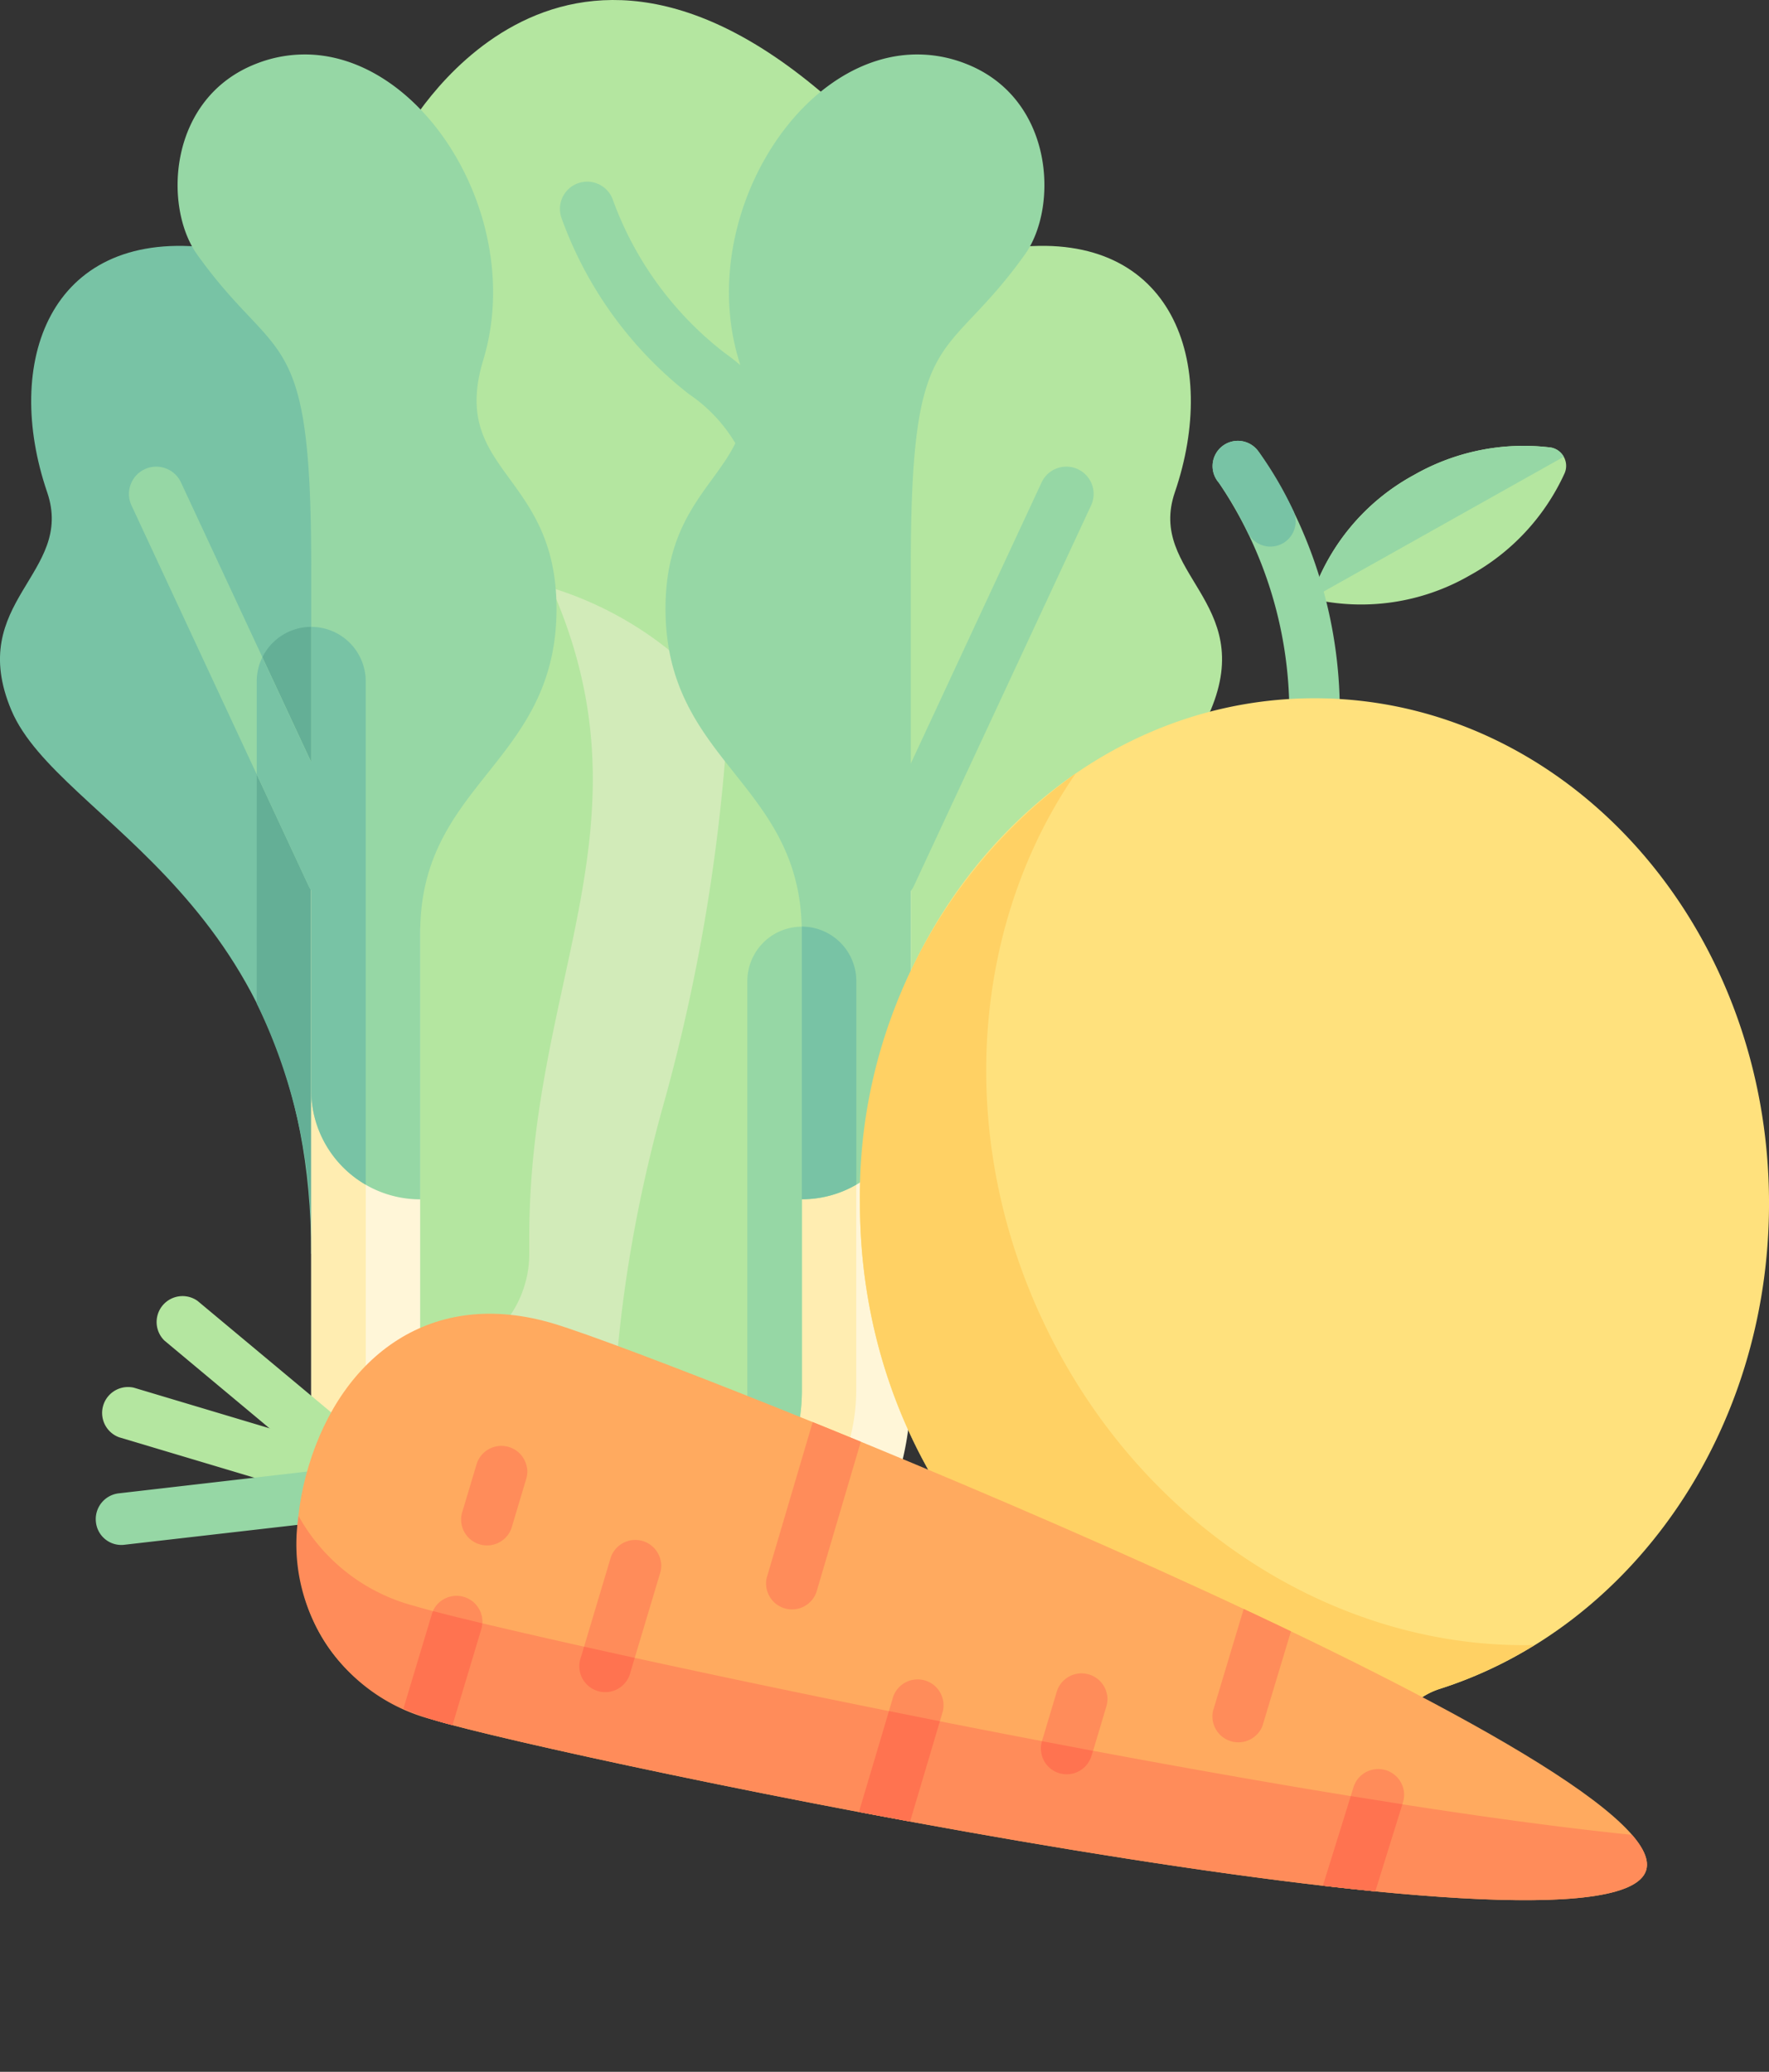 <svg id="All_Products" data-name="All Products" xmlns="http://www.w3.org/2000/svg" width="75.066" height="87.91" viewBox="0 0 75.066 87.91">
  <rect x="0" y="0" width="75.066" height="87.91" fill="#333333" stroke="none"/>
  <g id="lettuce" transform="translate(-0.001 0)">
    <path id="Path_454" data-name="Path 454" d="M138.017,4.583c-12.045-10.97-18.506,1.2-18.506,1.2l-.433,28.914H138.74Zm0,0" transform="translate(-102.401)" fill="#b4e6a0"/>
    <path id="Path_455" data-name="Path 455" d="M13.207,117.276C13.207,102.169,2.5,98.983.485,94.218c-1.952-4.626,2.7-5.792,1.518-9.252-1.88-5.494.084-11.072,6.662-10.4h5.7v42.708Zm0,0" transform="translate(0 -64.078)" fill="#78c3a5"/>
    <path id="Path_456" data-name="Path 456" d="M77.785,205.9A23.143,23.143,0,0,1,80.1,216.523h1.156v-26.6H80.1a2.313,2.313,0,0,0-2.313,2.314Zm0,0" transform="translate(-66.891 -163.324)" fill="#64af96"/>
    <path id="Path_457" data-name="Path 457" d="M268.883,117.276c0-15.108,10.712-18.294,12.722-23.059,1.952-4.626-2.7-5.792-1.518-9.252,1.88-5.494-.084-11.072-6.663-10.4h-5.7v42.708Zm0,0" transform="translate(-230.232 -64.078)" fill="#b4e6a0"/>
    <path id="Path_458" data-name="Path 458" d="M107.024,277.639A12.722,12.722,0,0,1,94.3,264.917V239.472h25.445v25.445a12.723,12.723,0,0,1-12.722,12.722Zm0,0" transform="translate(-81.094 -205.935)" fill="#fff6d8"/>
    <path id="Path_459" data-name="Path 459" d="M151.947,301.422a8.1,8.1,0,0,1-8.1-8.1V272.508h16.192v20.818a8.1,8.1,0,0,1-8.1,8.1Zm0,0" transform="translate(-123.705 -234.345)" fill="#ffedb1"/>
    <path id="Path_460" data-name="Path 460" d="M96.614,264.917V239.472H94.3v25.445a12.722,12.722,0,0,0,12.722,12.722c.391,0,.775-.024,1.156-.059a12.718,12.718,0,0,1-11.565-12.663Zm0,0" transform="translate(-81.093 -205.935)" fill="#ffedb1"/>
    <path id="Path_461" data-name="Path 461" d="M135.432,216.2a8.1,8.1,0,0,1-8.1-8.1v-34.7h1.156a15.035,15.035,0,0,1,15.035,15.035V208.1a8.1,8.1,0,0,1-8.1,8.1Zm0,0" transform="translate(-109.503 -149.122)" fill="#d2ebb9"/>
    <path id="Path_462" data-name="Path 462" d="M133.119,174.563l-5.783-1.156v33.54a4.626,4.626,0,0,0,4.626-4.626V201.6c0-10.7,5.2-17.252,1.157-27.034Zm0,0" transform="translate(-109.502 -149.121)" fill="#b4e6a0"/>
    <path id="Path_463" data-name="Path 463" d="M66.785,29.462c1.765-5.826-2.343-12.71-7.3-12.957a5.616,5.616,0,0,0-2.314.379c-3.759,1.446-3.975,6.072-2.53,8.1,3.414,4.779,4.843,2.819,4.843,13.228v22.24a4.626,4.626,0,0,0,4.626,4.626V53.75c0-6.361,5.783-7.18,5.783-13.734,0-5.783-4.554-5.783-3.108-10.554Zm0,0" transform="translate(-46.277 -14.188)" fill="#96d7a5"/>
    <path id="Path_464" data-name="Path 464" d="M190,222.957a78.415,78.415,0,0,1-2.6,15.323c-2.6,9.158-2.313,15.7-2.313,20.531a8.1,8.1,0,0,0,8.1-8.1V222.957h-3.469" transform="translate(-159.156 -191.733)" fill="#b4e6a0"/>
    <path id="Path_465" data-name="Path 465" d="M47.748,159.86a1.155,1.155,0,0,1-1.049-.669l-7.517-16.141a1.156,1.156,0,0,1,2.1-.976l7.517,16.141a1.157,1.157,0,0,1-1.047,1.644Zm0,0" transform="translate(-33.601 -121.603)" fill="#96d7a5"/>
    <path id="Path_466" data-name="Path 466" d="M81.255,206.088l-3.232-6.94a2.325,2.325,0,0,0-.237,1.021v3.945l2.2,4.732a1.155,1.155,0,0,0,1.049.669,1.2,1.2,0,0,0,.217-.048Zm0,0" transform="translate(-66.891 -171.258)" fill="#78c3a5"/>
    <g id="Group_79" data-name="Group 79" transform="translate(23.76 2.31)">
      <path id="Path_467" data-name="Path 467" d="M262.345,159.86a1.155,1.155,0,0,0,1.049-.669l7.517-16.141a1.156,1.156,0,0,0-2.1-.976L261.3,158.216a1.157,1.157,0,0,0,1.047,1.644Zm0,0" transform="translate(-248.371 -123.914)" fill="#96d7a5"/>
      <path id="Path_468" data-name="Path 468" d="M178.765,68.154a1.159,1.159,0,0,1-1.108-.823,6.609,6.609,0,0,0-2.535-3.277,16.625,16.625,0,0,1-5.385-7.428,1.156,1.156,0,0,1,2.153-.845,14.439,14.439,0,0,0,4.732,6.514,8.726,8.726,0,0,1,3.251,4.37,1.158,1.158,0,0,1-.775,1.441,1.178,1.178,0,0,1-.333.049Zm0,0" transform="translate(-169.656 -49.649)" fill="#96d7a5"/>
      <path id="Path_469" data-name="Path 469" d="M204.768,29.462c-1.765-5.826,2.343-12.71,7.3-12.957a5.618,5.618,0,0,1,2.313.379c3.759,1.446,3.975,6.072,2.53,8.1-3.414,4.779-4.843,2.819-4.843,13.228v22.24a4.626,4.626,0,0,1-4.626,4.626V53.75c0-6.361-5.783-7.18-5.783-13.734,0-5.783,4.554-5.783,3.108-10.554Zm0,0" transform="translate(-197.178 -16.498)" fill="#96d7a5"/>
    </g>
    <path id="Path_470" data-name="Path 470" d="M94.3,189.922v19.662a4.644,4.644,0,0,0,2.314,4.007V192.236a2.313,2.313,0,0,0-2.314-2.313Zm0,0" transform="translate(-81.094 -163.324)" fill="#78c3a5"/>
    <path id="Path_471" data-name="Path 471" d="M193.234,280.766a2.313,2.313,0,0,0-2.313,2.313v17.349a8.339,8.339,0,0,1-5.784,8.1h0a8.1,8.1,0,0,0,8.1-8.1Zm0,0" transform="translate(-159.208 -241.446)" fill="#96d7a5"/>
    <path id="Path_472" data-name="Path 472" d="M242.933,281v11.324a4.558,4.558,0,0,0,2.313-.619v-8.633a2.313,2.313,0,0,0-2.313-2.313h0Zm0,0" transform="translate(-208.908 -241.442)" fill="#78c3a5"/>
  </g>
  <g id="lemon" transform="translate(36.491 18.757)">
    <path id="Path_378" data-name="Path 378" d="M151.124,2.44a9.222,9.222,0,0,0-4.358,5.241,9.219,9.219,0,0,0,6.744-.991,9.38,9.38,0,0,0,4.015-4.325.789.789,0,0,0-.618-1.1,9.385,9.385,0,0,0-5.783,1.176Zm0,0" transform="translate(-127.625 -1.037)" fill="#b4e6a0"/>
    <path id="Path_379" data-name="Path 379" d="M156.906,1.264a9.385,9.385,0,0,0-5.783,1.176,9.22,9.22,0,0,0-4.358,5.241l10.726-6.02a.782.782,0,0,0-.585-.4Zm0,0" transform="translate(-127.625 -1.037)" fill="#96d7a5"/>
    <path id="Path_380" data-name="Path 380" d="M116.948.421a1.072,1.072,0,1,0-1.7,1.3,17.424,17.424,0,0,1,2.995,9.723v2.64h2.143v-2.64A19.432,19.432,0,0,0,116.948.421Zm0,0" transform="translate(-100.023 0)" fill="#96d7a5"/>
    <path id="Path_381" data-name="Path 381" d="M116.948.421a1.072,1.072,0,1,0-1.7,1.3,13.617,13.617,0,0,1,1.229,2.115,1.072,1.072,0,1,0,1.925-.945,15.425,15.425,0,0,0-1.45-2.471Zm0,0" transform="translate(-100.023 0)" fill="#78c3a5"/>
    <path id="Path_382" data-name="Path 382" d="M19.287,130.5c1.375,0,2.6-1.3,3.379-3.31a3.12,3.12,0,0,1,1.972-1.815c8.049-2.577,13.938-10.819,13.938-20.592,0-11.836-8.636-21.431-19.288-21.431S0,92.946,0,104.782c0,9.773,5.888,18.015,13.938,20.592a3.119,3.119,0,0,1,1.971,1.815c.784,2.013,2,3.31,3.379,3.31Zm0,0" transform="translate(0 -72.481)" fill="#ffe17d"/>
    <path id="Path_383" data-name="Path 383" d="M7.671,130.854C4,122.872,4.849,114.061,9.156,107.824A22.049,22.049,0,0,0,0,126.063c0,9.773,5.888,18.015,13.938,20.592a3.119,3.119,0,0,1,1.971,1.815c.784,2.013,2,3.31,3.379,3.31s2.6-1.3,3.379-3.31a3.121,3.121,0,0,1,1.972-1.815,18.162,18.162,0,0,0,3.984-1.85c-8.413.2-16.874-5.08-20.951-13.951Zm0,0" transform="translate(0 -93.762)" fill="#ffd164"/>
  </g>
  <g id="carrot" transform="translate(6.935 87.91) rotate(-97)">
    <path id="Path_230" data-name="Path 230" d="M1.1,7.915a1.1,1.1,0,0,1-.751-1.9L6.447.3a1.1,1.1,0,0,1,1.5,1.6l-6.1,5.72a1.1,1.1,0,0,1-.751.3Zm0,0" transform="translate(24.345 3.523)" fill="#b4e6a0"/>
    <path id="Path_231" data-name="Path 231" d="M1.1,10.245a1.085,1.085,0,0,1-.44-.092A1.1,1.1,0,0,1,.093,8.706L3.615.659a1.1,1.1,0,0,1,2.011.881L2.1,9.588a1.1,1.1,0,0,1-1.007.657Zm0,0" transform="translate(23.339 0.753)" fill="#b4e6a0"/>
    <path id="Path_232" data-name="Path 232" d="M1.1,10.557H1.089A1.1,1.1,0,0,1,0,9.45L.065,1.089A1.082,1.082,0,0,1,1.171,0,1.1,1.1,0,0,1,2.26,1.107L2.2,9.468A1.1,1.1,0,0,1,1.1,10.557Zm0,0" transform="translate(22.334 0)" fill="#96d7a5"/>
    <path id="Path_233" data-name="Path 233" d="M24.77.949C20.332-1.01,15.612-.058,13.408,4.936S-3.613,53.231.825,55.19,27.275,17.023,29.48,12.03,29.208,2.909,24.77.949Zm0,0" transform="translate(0 8.303)" fill="#ffaa5f"/>
    <path id="Path_234" data-name="Path 234" d="M.825,55.182c.391.173.921.017,1.56-.413C6.017,38.794,16.722,8.3,18.313,4.692A7.913,7.913,0,0,1,22.71.256a7.677,7.677,0,0,0-9.3,4.671C11.2,9.92-3.613,53.223.825,55.182Zm0,0" transform="translate(0 8.311)" fill="#ff8c5a"/>
    <path id="Path_235" data-name="Path 235" d="M3.11,3.079a1.092,1.092,0,0,1-.44-.092L.657,2.105A1.1,1.1,0,0,1,1.539.094L3.552.976a1.1,1.1,0,0,1-.442,2.1Zm0,0" transform="translate(20.428 15.36)" fill="#ff8c5a"/>
    <path id="Path_236" data-name="Path 236" d="M5.121,3.96a1.092,1.092,0,0,1-.44-.092L.658,2.105A1.1,1.1,0,0,1,1.539.094L5.563,1.856a1.1,1.1,0,0,1-.442,2.1Zm0,0" transform="translate(13.763 19.634)" fill="#ff8c5a"/>
    <path id="Path_237" data-name="Path 237" d="M3.109,3.078a1.083,1.083,0,0,1-.44-.092L.658,2.106A1.1,1.1,0,0,1,1.539.094L3.551.975a1.1,1.1,0,0,1-.442,2.1Zm0,0" transform="translate(7.849 38.62)" fill="#ff8c5a"/>
    <path id="Path_238" data-name="Path 238" d="M3.6,3.8a1.084,1.084,0,0,0,.451.1,1.1,1.1,0,0,0,.452-2.1L.51,0C.33.743.158,1.473,0,2.178Zm0,0" transform="translate(1.333 49.796)" fill="#ff8c5a"/>
    <path id="Path_239" data-name="Path 239" d="M4.14,1.639.508,0C.329.743.158,1.474,0,2.179L3.528,3.771q.3-1.054.613-2.132Zm0,0" transform="translate(1.333 49.795)" fill="#ff7350"/>
    <path id="Path_240" data-name="Path 240" d="M1.54.094A1.1,1.1,0,0,0,.656,2.1L4.492,3.789q.592-.924,1.188-1.875Zm0,0" transform="translate(8.227 45.977)" fill="#ff8c5a"/>
    <path id="Path_241" data-name="Path 241" d="M.093.658A1.1,1.1,0,0,0,.657,2.1l.206.09Q1.2,1.14,1.534.092A1.094,1.094,0,0,0,.093.658Zm0,0" transform="translate(7.849 38.621)" fill="#ff7350"/>
    <path id="Path_242" data-name="Path 242" d="M4.472,4.054a1.1,1.1,0,0,0,.877-2.014L.667,0Q.334,1.042,0,2.105Zm0,0" transform="translate(6.68 30.637)" fill="#ff8c5a"/>
    <path id="Path_243" data-name="Path 243" d="M4.069,3.879q.349-1.058.692-2.094L.667,0Q.341,1.02.014,2.062L0,2.105Zm0,0" transform="translate(6.68 30.637)" fill="#ff7350"/>
    <path id="Path_244" data-name="Path 244" d="M1.534.092A1.1,1.1,0,0,0,.661,2.106L6.779,4.759q.554-.986,1.076-1.925Zm0,0" transform="translate(16.151 27.871)" fill="#ff8c5a"/>
    <path id="Path_245" data-name="Path 245" d="M3.957,3.711A1.1,1.1,0,0,0,4.838,1.7L.966,0A10.2,10.2,0,0,0,.3,1.245c-.082.186-.187.441-.3.73Zm0,0" transform="translate(13.106 11.994)" fill="#ff8c5a"/>
    <path id="Path_246" data-name="Path 246" d="M0,1.978v0L3.957,3.716a1.028,1.028,0,0,0,.181.038c.307-.825.564-1.5.766-2-.025-.013-.04-.035-.066-.046L.956,0A10.244,10.244,0,0,0,.3,1.25c-.053.121-.121.284-.188.448-.037.09-.073.179-.113.28Zm0,0" transform="translate(13.106 11.989)" fill="#ff7350"/>
    <path id="Path_247" data-name="Path 247" d="M1.539.094A1.1,1.1,0,1,0,.658,2.105l.576.252c.254-.723.5-1.419.733-2.076Zm0,0" transform="translate(13.763 19.634)" fill="#ff7350"/>
  </g>
</svg>
